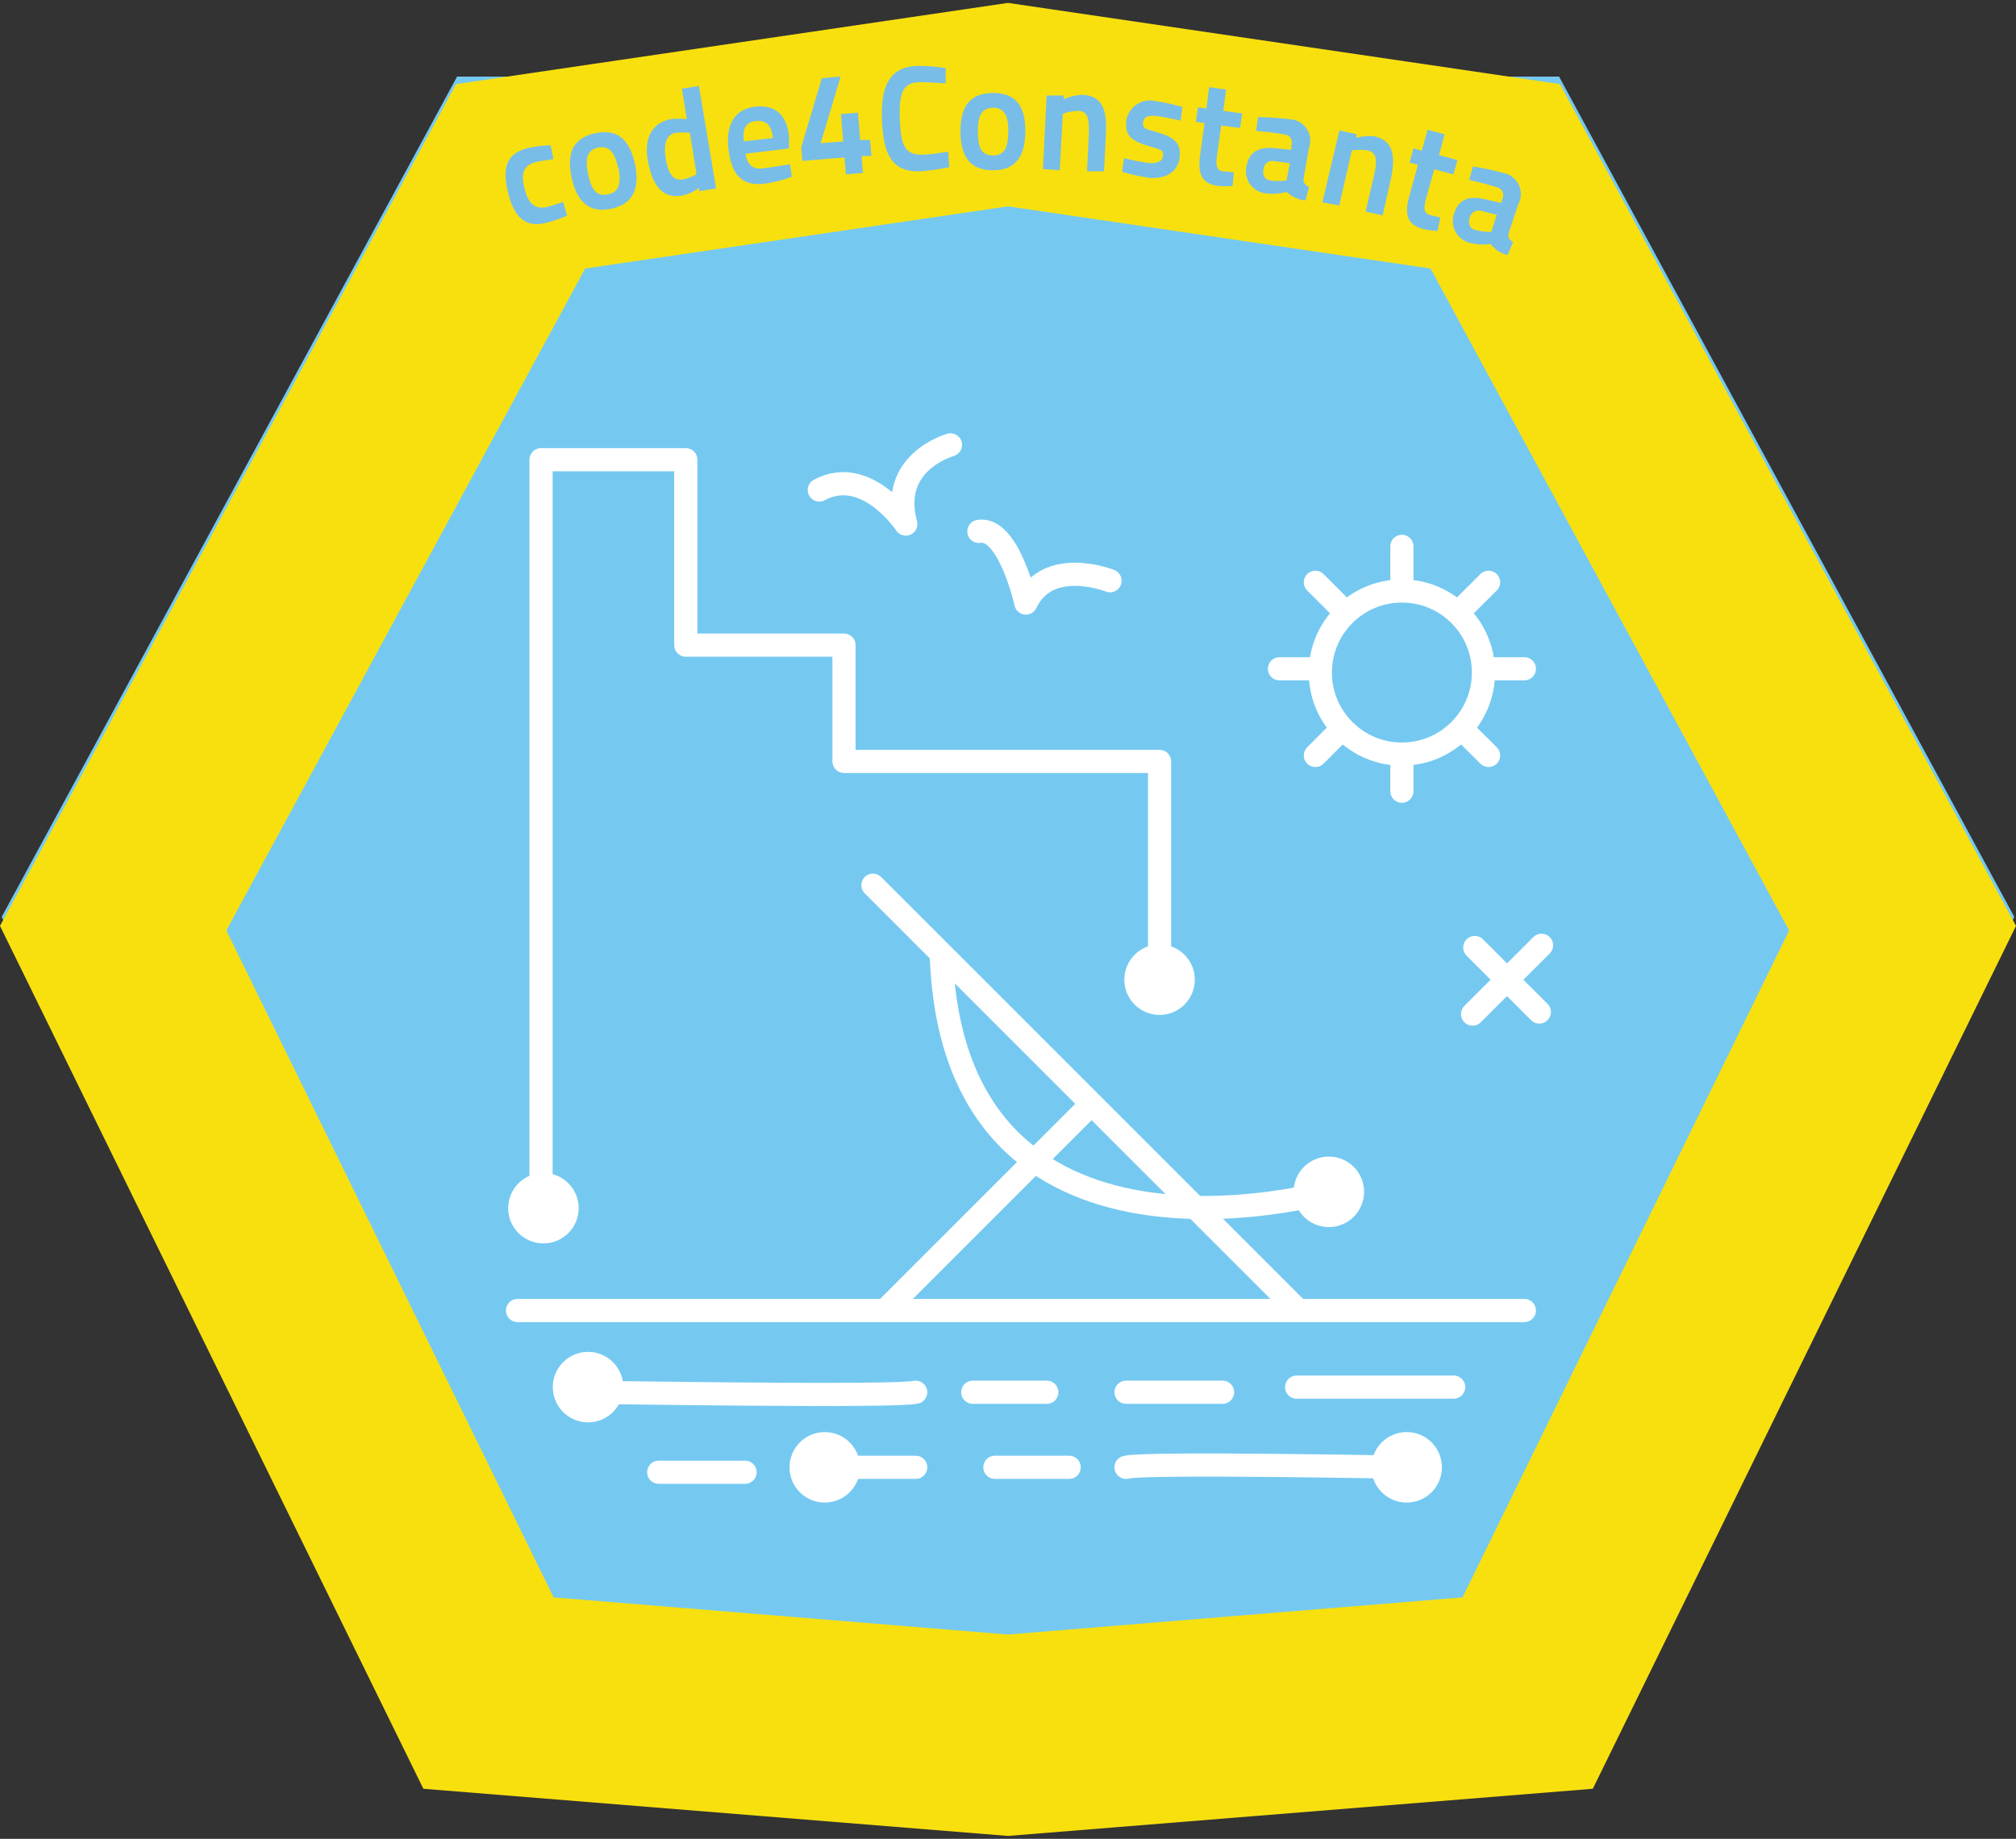 <svg viewBox="0 0 118.38 108" xmlns="http://www.w3.org/2000/svg"><rect x="0" y="0" width="118.38" height="108" fill="#333333" stroke="none"/><path d="m91.55 4.5h-64.71l-26.74 49.35 24.81 50.6h68.56l24.81-50.6z" fill="#75c9f1"/><path d="m59.19 12.12 24.81 3.65 21.06 38.88-19.18 39.17-26.69 2.18-26.68-2.18-19.22-39.17 21.07-38.88 24.83-3.65m0-11.95-32.41 4.77-26.78 49.44 24.86 50.68 34.33 2.77 34.34-2.77 24.85-50.68-26.78-49.44-32.41-4.77z" fill="#f8e00f"/><path d="m90.52 55.52-4.05 4.04m3.92-.12-3.79-3.79m-54.83 15.8v-44.45h8.5v10.89h9.29v6.83h18.53v12.94" fill="none" stroke="#fff" stroke-linecap="round" stroke-linejoin="round" stroke-width="1.36"/><circle cx="82.32" cy="39.5" fill="none" r="4.79" stroke="#fff" stroke-linecap="round" stroke-linejoin="round" stroke-width="1.36"/><path d="m65.18 34.11s-3.64-1.45-4.94 1.31c0 0-1-4.5-2.76-4.21m-1.67-5.08s-3.63 1-2.62 4.65c0 0-2.32-3.49-5.08-2m41.4 48.19h-59.12m54.97 4.5h-9.22m-4.35.3h-5.67m-4.65 0h-4.35m-3.35 0c-1 .29-19.24 0-19.24 0m4.15 4.7h5.07m4.36-.29h5.66m4.65 0h4.36m3.34 0c1-.3 16.48 0 16.48 0m-30.64-9.21 12.02-12.02m12.26 12.02-24.98-24.98m26.74 18.01s-22.1 6.29-22.73-14m27.05-23.91v2.18m0 10.03v2.17m5.09-12.27-1.55 1.54m-7.08 7.09-1.54 1.54m12.27-5.09h-2.18m-10.02 0h-2.18m12.28 5.09-1.55-1.54m-7.08-7.09-1.54-1.54" fill="none" stroke="#fff" stroke-linecap="round" stroke-linejoin="round" stroke-width="1.36"/><g fill="#fff"><circle cx="78.03" cy="70" r="2.07"/><circle cx="34.53" cy="81.47" r="2.07"/><circle cx="68.09" cy="57.54" r="2.07"/><circle cx="31.91" cy="70.96" r="2.07"/><circle cx="82.6" cy="86.18" r="2.07"/><circle cx="48.43" cy="86.18" r="2.07"/></g><path d="m32.33 8.53.17.82s-.64.08-1 .16c-.75.19-.92.62-.71 1.51s.58 1.32 1.36 1.13c.32-.08.92-.29.92-.29l.23.81a9.06 9.06 0 0 1 -1.23.42c-1.21.3-1.89-.31-2.25-1.83s0-2.28 1.21-2.57a7.29 7.29 0 0 1 1.3-.16zm4.96 1.11c.26 1.28 0 2.32-1.4 2.62s-2.06-.56-2.33-1.86 0-2.29 1.42-2.58 2.02.55 2.31 1.82zm-1 .2c-.17-.8-.47-1.31-1.16-1.17s-.77.71-.6 1.53.43 1.37 1.16 1.22.78-.76.62-1.58zm5.76 1.23-1 .16v-.2a2.59 2.59 0 0 1 -1 .46c-1.17.19-1.73-.61-2-2s.26-2.31 1.39-2.5a6.21 6.21 0 0 1 .89 0l-.29-1.78 1-.16zm-1.15-.84-.39-2.43a4.61 4.61 0 0 0 -.82 0c-.54.09-.74.61-.6 1.49s.42 1.34 1 1.25a2.53 2.53 0 0 0 .81-.31zm5.49-.58.11.73a7.56 7.56 0 0 1 -1.61.41c-1.34.16-1.93-.54-2.11-2s.35-2.37 1.55-2.52 1.88.5 2 1.74v.71l-2.55.31c.08.57.37.94 1 .86s1.61-.24 1.61-.24zm-1-1.54c-.09-.72-.36-1.06-1-1s-.79.5-.71 1.19zm4.2 1.14-2.48.2-.06-.81 1.21-4.05 1.1-.09-1.17 3.91 1.32-.1-.13-1.61 1-.08.13 1.6h.58l.08.94h-.58l.08 1-1 .08zm6.15.57a14.37 14.37 0 0 1 -1.65.24c-1.74.07-2.22-1-2.3-3s.44-3.13 2.06-3.19a10.34 10.34 0 0 1 1.68.13v.9s-1.05-.08-1.5-.07c-1 0-1.25.6-1.19 2.19s.32 2.1 1.39 2.06c.4 0 1.45-.17 1.45-.17zm4.47-2.11c-.01 1.29-.43 2.29-1.91 2.29s-1.9-1-1.9-2.3.45-2.24 1.92-2.24 1.89.96 1.89 2.25zm-1 0c0-.82-.18-1.38-.89-1.38s-.9.53-.9 1.37.14 1.43.89 1.43.89-.59.89-1.42zm2.03 2.22.22-4.32h1v.22a2.94 2.94 0 0 1 1.12-.26c1.13.06 1.43.87 1.36 2.24l-.11 2.25h-1l.11-2.25c0-.73 0-1.27-.61-1.3a3 3 0 0 0 -.92.17l-.18 3.32zm8.09-2.84s-1-.24-1.49-.28-.69.09-.72.41.14.35.81.54c1 .3 1.43.61 1.34 1.47s-.82 1.31-1.8 1.21a10.63 10.63 0 0 1 -1.58-.35l.11-.8s1 .24 1.46.28.79-.07.83-.41-.1-.36-.74-.55c-1-.29-1.5-.58-1.42-1.46a1.4 1.4 0 0 1 1.72-1.21 10.3 10.3 0 0 1 1.58.35zm2.38.28-.25 1.79c-.08.59 0 .85.34.9l.65.06-.07.8a5 5 0 0 1 -.84 0c-.92-.12-1.23-.63-1.07-1.79l.26-1.9-.51-.07.12-.86.5.07.16-1.25 1 .14-.17 1.25 1.11.15-.12.86zm4.84 3.09a.44.44 0 0 0 .32.51l-.21.8a1.79 1.79 0 0 1 -1.1-.5 3.23 3.23 0 0 1 -1.29.08 1.3 1.3 0 0 1 -1.07-1.6c.16-.88.78-1.13 1.63-1.05l1 .1v-.28a.46.46 0 0 0 -.4-.62c-.76-.14-1.67-.21-1.67-.21l.11-.81a15.34 15.34 0 0 1 1.83.12 1.26 1.26 0 0 1 1.16 1.7zm-1.73-1a.53.53 0 0 0 -.63.48c-.06.34.08.61.36.65a3.16 3.16 0 0 0 1 0l.19-1zm2.83 2.42 1-4.22 1 .22v.21a3 3 0 0 1 1.04-.09c1.11.25 1.26 1.11 1 2.44l-.5 2.21-1-.22.51-2.2c.16-.72.18-1.27-.38-1.39a3 3 0 0 0 -.94 0l-.74 3.23zm6.57-1.94-.49 1.75c-.15.57-.1.84.22.93s.63.15.63.15l-.17.79a4.41 4.41 0 0 1 -.84-.11c-.89-.24-1.13-.79-.82-1.91l.51-1.86-.49-.13.23-.84.49.14.34-1.23 1 .27-.33 1.22 1.08.29-.23.84zm4.38 3.72c-.07.3 0 .41.25.55l-.32.77a1.76 1.76 0 0 1 -1-.65 3.17 3.17 0 0 1 -1.3-.09 1.31 1.31 0 0 1 -.83-1.73c.27-.85.92-1 1.75-.82l1 .23.08-.27a.47.47 0 0 0 -.33-.65c-.74-.24-1.63-.43-1.63-.43l.22-.79a14.25 14.25 0 0 1 1.74.37 1.26 1.26 0 0 1 .92 1.85zm-1.6-1.27a.54.54 0 0 0 -.7.4c-.1.33 0 .61.27.7a3.57 3.57 0 0 0 1 .13l.32-1z" fill="#78bde8"/></svg>